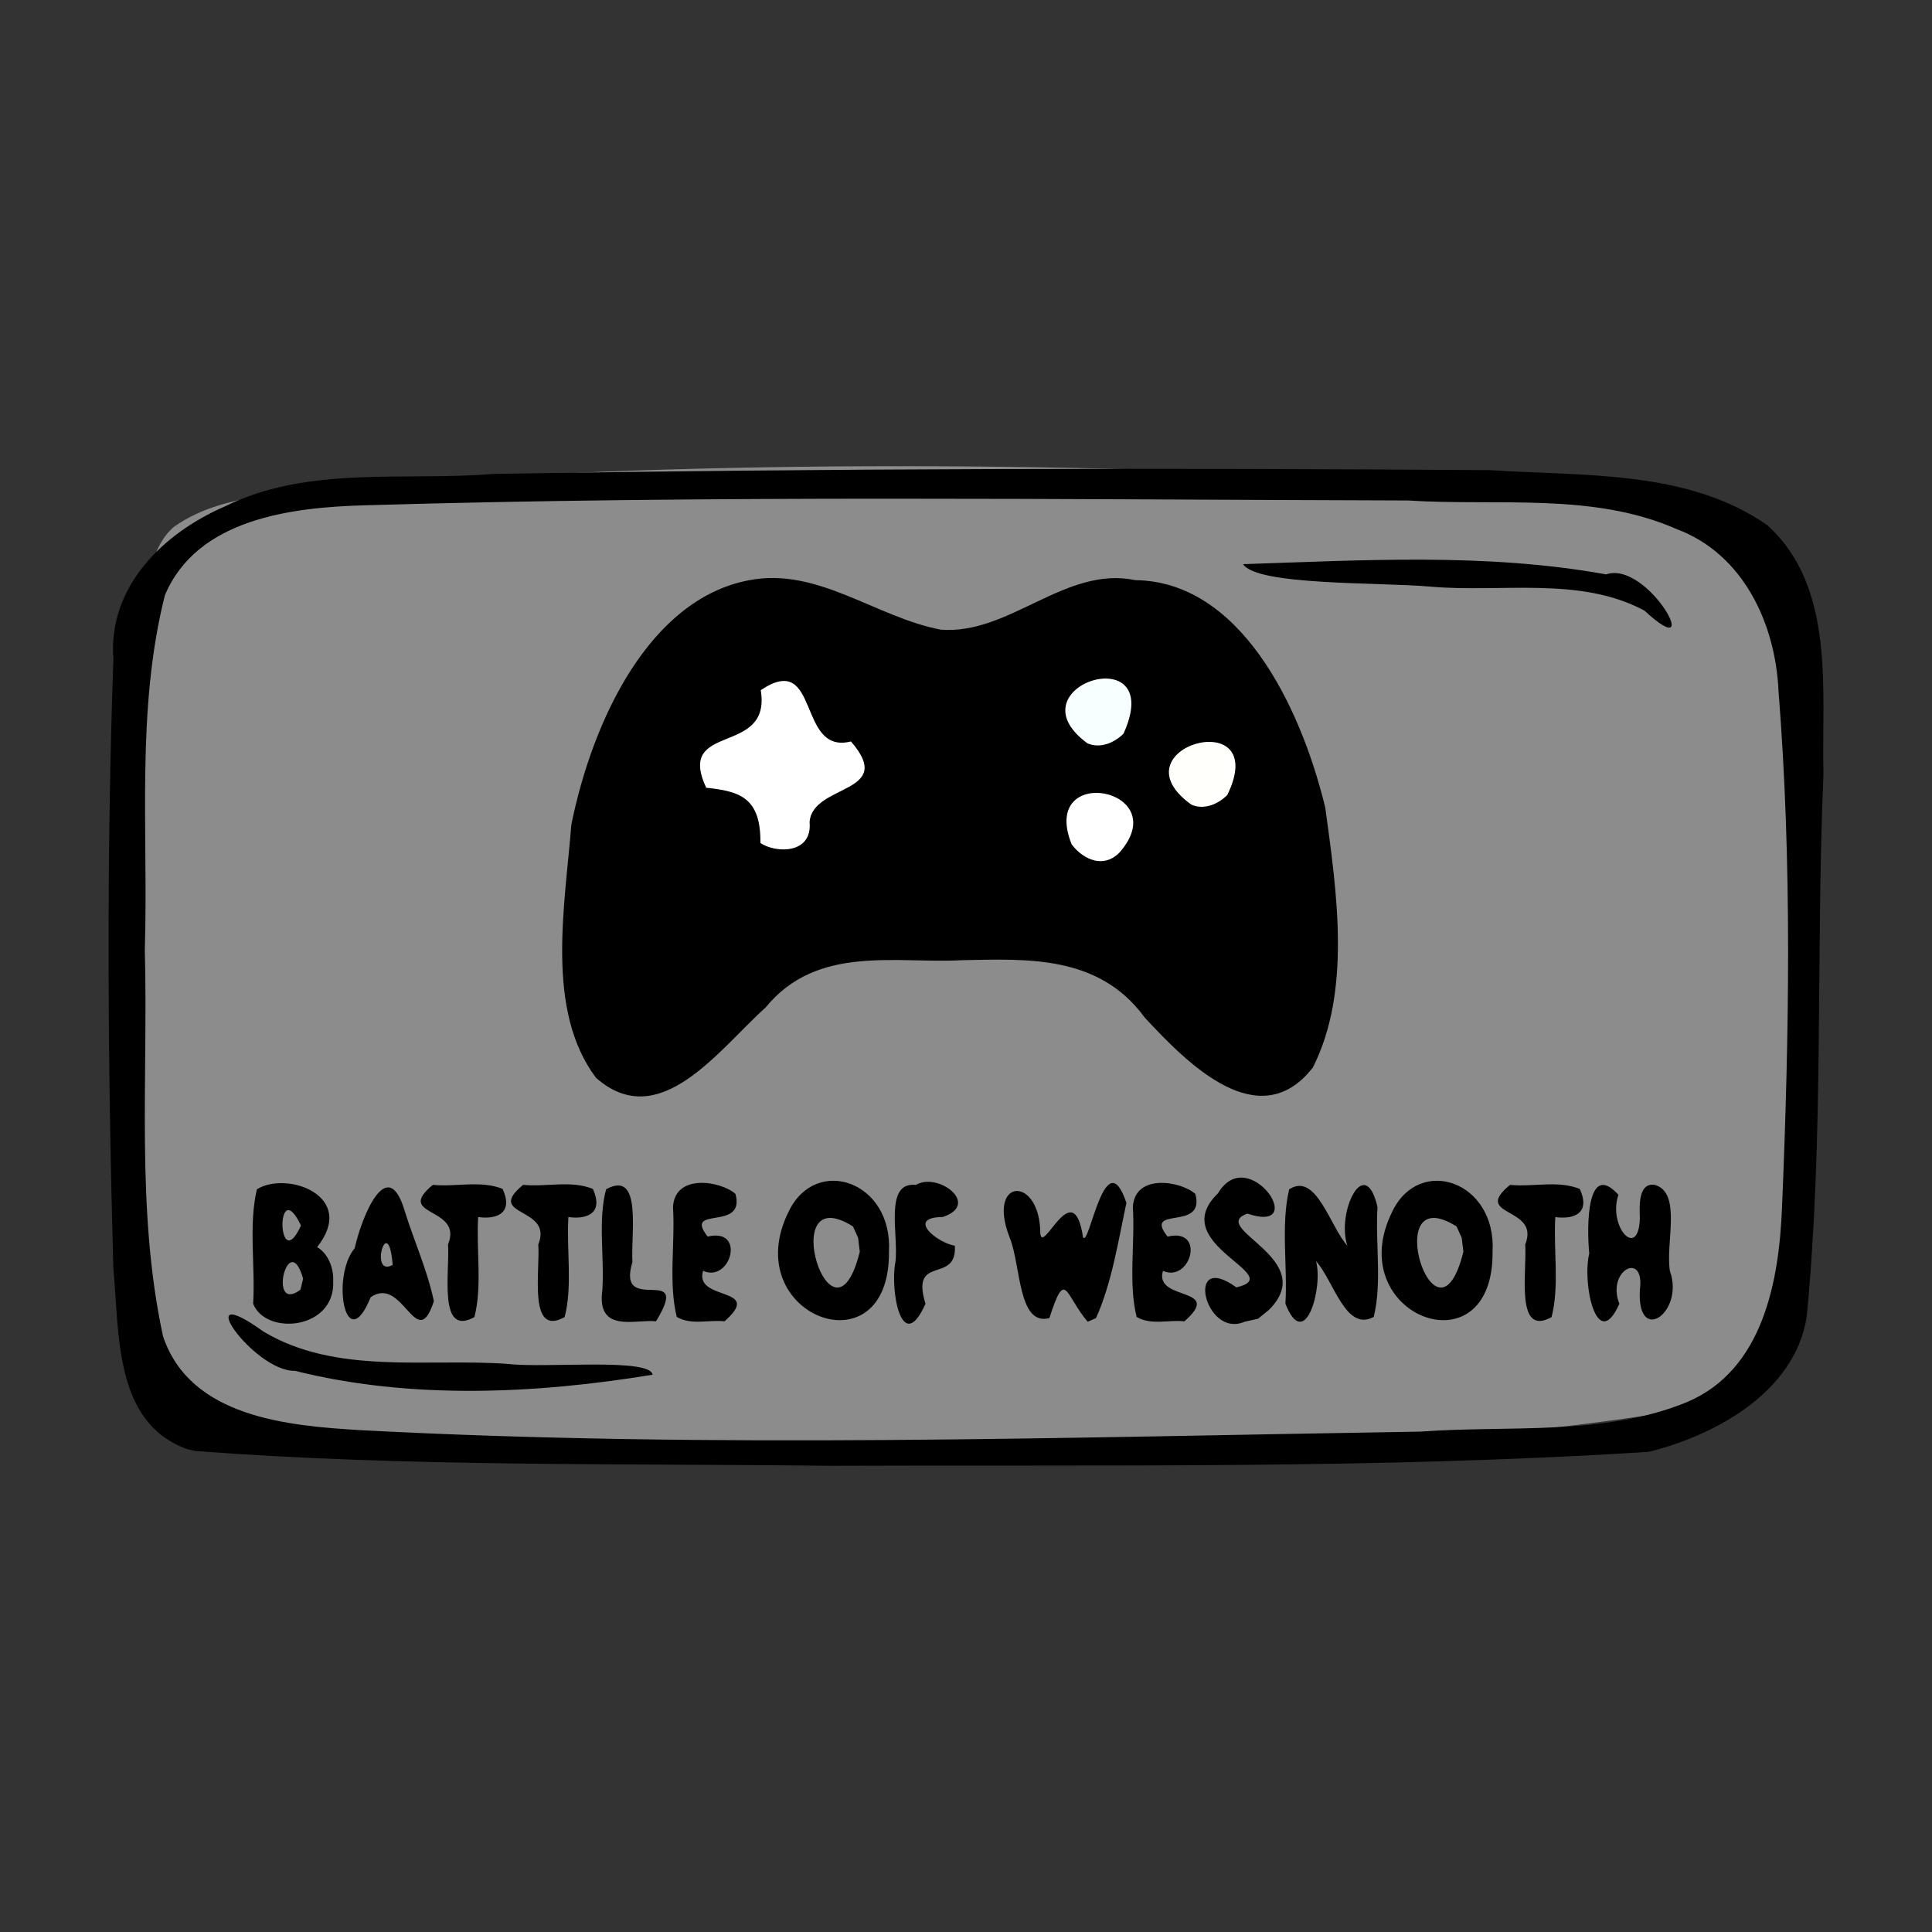 <?xml version="1.0" encoding="UTF-8" standalone="no"?>
<!-- Created with Inkscape (http://www.inkscape.org/) -->

<svg
   xmlns:dc="http://purl.org/dc/elements/1.1/"
   xmlns:cc="http://creativecommons.org/ns#"
   xmlns:rdf="http://www.w3.org/1999/02/22-rdf-syntax-ns#"
   xmlns:svg="http://www.w3.org/2000/svg"
   xmlns="http://www.w3.org/2000/svg"
   xmlns:sodipodi="http://sodipodi.sourceforge.net/DTD/sodipodi-0.dtd"
   xmlns:inkscape="http://www.inkscape.org/namespaces/inkscape"
   width="150mm"
   height="150mm"
   viewBox="0 0 150 150"
   version="1.1"
   id="svg922"
   inkscape:version="0.92.4 (5da689c313, 2019-01-14)"
   sodipodi:docname="USO_GAMES_battle_of_wesnoth.svg">
  <rect x="0" y="0" width="150" height="150" fill="#333333" stroke="none"/>
  <defs
     id="defs916">
    <clipPath
       clipPathUnits="userSpaceOnUse"
       id="clipPath1521">
      <rect
         style="opacity:0.875;fill:#000000;fill-opacity:1;stroke:#000000;stroke-width:0.604;stroke-linejoin:round;stroke-miterlimit:4;stroke-dasharray:none;stroke-opacity:1"
         id="rect1523"
         width="172.875"
         height="151.423"
         x="57.114"
         y="66.645" />
    </clipPath>
  </defs>
  <sodipodi:namedview
     id="base"
     pagecolor="#ffffff"
     bordercolor="#666666"
     borderopacity="1.0"
     inkscape:pageopacity="0.0"
     inkscape:pageshadow="2"
     inkscape:zoom="0.43271484"
     inkscape:cx="259.46131"
     inkscape:cy="12.980964"
     inkscape:document-units="mm"
     inkscape:current-layer="layer1"
     showgrid="false"
     inkscape:window-width="1262"
     inkscape:window-height="792"
     inkscape:window-x="2119"
     inkscape:window-y="99"
     inkscape:window-maximized="0" />
  <g
     inkscape:label="Layer 1"
     inkscape:groupmode="layer"
     id="layer1"
     transform="translate(-35.425,-2.268)">
    <g
       id="g4278"
       transform="translate(8.428,-36.195)">
      <path
         style="opacity:0.875;fill:#999999;fill-opacity:1;stroke:none;stroke-width:0.406;stroke-linejoin:round;stroke-miterlimit:4;stroke-dasharray:none;stroke-opacity:0.972"
         d="m 40.542,79.335 c 4.133,-2.88 9.752,-2.413 14.583,-3.212 27.841,-2.045 55.827,-1.782 83.688,-0.239 8.45,0.729 17.104,0.926 25.259,3.451 2.84,5.41 2.651,11.873 3.369,17.839 0.824,14.162 1.311,28.566 -1.469,42.55 -0.419,5.718 -6.024,8.043 -11.012,8.615 -20.197,3.033 -40.705,2.906 -61.082,3.016 -17.041,-0.24 -34.169,-0.2 -51.091,-2.428 -6.473,-0.764 -4.229,-9.707 -5.525,-14.276 -1.05,-16.308 -1.538,-32.806 0.773,-49.028 0.529,-2.132 0.698,-4.796 2.507,-6.288 z"
         id="rect49496"
         inkscape:connector-curvature="0" />
      <path
         style="fill:#000000;stroke-width:1.266"
         d="m 41.516,150.969 c -5.712,-2.058 -5.239,-9.061 -5.718,-14.022 -0.437,-15.758 -0.553,-31.548 0.002,-47.304 -0.436,-5.625 3.875,-9.795 8.669,-11.867 6.455,-3.193 13.93,-1.945 20.884,-2.52 25.785,-0.429 51.58,-0.473 77.367,-0.29 7.22,0.481 15.266,-0.052 21.481,4.264 5.345,4.839 4.207,12.822 4.368,19.341 -0.601,14.046 0.053,28.16 -1.304,42.16 -0.937,5.812 -7.042,9.15 -12.259,10.452 -21.149,1.35 -42.371,0.994 -63.556,1.083 -16.416,-0.195 -32.873,0.095 -49.25,-1.144 l -0.682,-0.155 z m 116.462,-3.65 c 5.898,-2.488 7.146,-9.394 7.373,-15.089 0.559,-13.343 0.791,-26.76 -0.268,-40.082 -0.227,-5.236 -2.718,-10.658 -7.896,-12.6 -6.522,-2.879 -13.933,-1.776 -20.871,-2.228 -26.984,-0.073 -53.981,-0.421 -80.955,0.373 -5.686,0.155 -13.06,1.027 -15.562,6.985 -2.262,8.967 -1.276,18.362 -1.559,27.528 0.27,9.994 -0.712,20.177 1.415,30.009 2.113,6.288 9.661,6.941 15.293,7.284 27.427,1.454 54.912,0.548 82.357,0.114 6.863,-0.505 14.195,0.366 20.675,-2.292 z M 49.882,144.892 c -3.178,0.071 -8.356,-7.3 -2.439,-3.052 5.692,3.41 12.738,2.052 19.053,2.523 2.829,0.334 11.003,-0.497 11.167,0.833 -9.091,1.492 -18.787,1.946 -27.781,-0.305 z M 154.677,85.874 c -5.003,-2.689 -11.101,-1.384 -16.583,-1.863 -3.936,-0.356 -13.504,-0.065 -14.583,-1.747 9.375,-0.304 18.903,-0.887 28.182,0.794 3.275,-1.122 7.814,7.281 2.983,2.816 z"
         id="path49494"
         inkscape:connector-curvature="0" />
      <path
         style="font-style:normal;font-variant:normal;font-weight:normal;font-stretch:normal;font-size:13.931px;font-family:Insaniburger;-inkscape-font-specification:Insaniburger;opacity:1;vector-effect:none;fill:#000000;fill-opacity:1;stroke:none;stroke-width:0.163;stroke-linecap:butt;stroke-linejoin:miter;stroke-miterlimit:4;stroke-dasharray:none;stroke-dashoffset:0;stroke-opacity:1"
         d="m 52.867,137.911 c 0.181,3.791 -5.225,4.28 -6.216,1.773 0.178,-2.933 -0.367,-6.114 0.292,-8.886 2.339,-1.454 7.825,0.526 4.674,4.492 0.773,0.434 1.292,1.502 1.25,2.621 z m -2.336,-0.173 c -1.142,-3.999 -2.79,2.791 -0.209,0.859 z m -0.165,-4.127 c -1.982,-4.113 -1.852,4.042 0,0 z m 7.119,3.06 c -0.35,-4.271 -1.875,1.034 0,0 z m -1.71,2.511 c -1.922,4.72 -3.109,-1.556 -1.237,-3.814 0.538,-2.44 2.545,-7.41 3.884,-2.875 0.728,2.343 1.746,4.555 2.261,6.994 -1.346,4.152 -2.385,-2.061 -4.907,-0.306 z m 8.345,-6.23 c -0.155,2.569 0.334,5.361 -0.292,7.771 -2.839,1.574 -1.902,-3.509 -2.044,-5.645 1.197,-2.963 -4.223,-2.124 -1.18,-4.622 1.791,0.178 3.709,-0.374 5.414,0.312 0.955,2.101 -0.786,2.362 -1.899,2.183 z m 7.007,0 c -0.155,2.569 0.334,5.361 -0.292,7.771 -2.839,1.574 -1.902,-3.509 -2.044,-5.645 1.197,-2.963 -4.223,-2.124 -1.18,-4.622 1.791,0.178 3.709,-0.374 5.414,0.312 0.955,2.101 -0.786,2.362 -1.899,2.183 z m 6.8,8.097 c -1.544,-0.184 -4.636,0.979 -4.164,-2.432 0.171,-2.579 -0.358,-5.401 0.292,-7.819 2.839,-1.574 1.902,3.509 2.044,5.645 -1.303,4.305 4.704,-0.057 1.828,4.606 z m 5.32,0 c 3.124,-2.736 -2.383,-1.52 -1.663,-3.917 2.162,0.95 3.339,-3.386 0.358,-2.658 -1.941,-2.473 2.963,-0.345 2.156,-3.315 -1.12,-1.006 -4.713,-1.612 -4.85,1.019 0.176,2.815 -0.364,5.877 0.292,8.53 1.13,0.666 2.492,0.203 3.707,0.341 z m 12.769,-5.398 c 0.081,9.48 -11.832,4.917 -7.77,-3.158 2.114,-4.345 8.077,-2.328 7.77,3.158 z m -2.796,-1.969 c -6.074,-3.815 -1.597,10.545 0.531,1.961 l -0.133,-1.083 z m 5.632,6.002 c -1.204,-3.9 2.468,-1.477 2.279,-4.504 -1.363,-0.221 -3.821,-2.202 -0.943,-2.228 2.987,-0.993 -0.379,-3.517 -2.078,-2.495 -2.514,-0.268 -1.32,3.935 -1.594,5.986 -0.433,2.238 0.505,7.35 2.336,3.241 z m 12.592,1.397 c -1.786,-2.102 -1.705,-4.222 -2.974,-0.279 -2.449,0.634 -2.201,-4.106 -3.079,-6.246 -1.833,-4.669 2.354,-4.88 2.375,-0.341 0.168,1.761 2.568,-4.668 3.317,0.306 0.474,0.889 1.717,-7.581 3.368,-2.667 -0.641,3.011 -1.151,6.274 -2.361,8.948 z m 7.508,-0.031 c 3.124,-2.736 -2.383,-1.52 -1.663,-3.917 2.162,0.95 3.339,-3.386 0.358,-2.658 -1.941,-2.473 2.963,-0.345 2.156,-3.315 -1.12,-1.006 -4.713,-1.612 -4.85,1.019 0.176,2.815 -0.364,5.877 0.292,8.53 1.13,0.666 2.492,0.203 3.707,0.341 z m 4.677,0.031 c -3.109,1.353 -4.677,-5.606 -0.643,-2.666 4.097,-0.944 -5.556,-3.33 -1.427,-7.299 2.356,-4 7.206,3.23 2.277,1.571 -3.1,1.134 5.681,3.496 1.681,7.475 l -0.846,0.688 z m 7.98,-5.9 c -0.878,-2.585 1.368,-7.235 2.336,-3.003 -0.176,2.815 0.364,5.877 -0.292,8.53 -2.178,1.184 -3.092,-2.784 -4.482,-4.336 0.574,2.018 -0.853,7.177 -2.375,3.312 0.178,-2.932 -0.367,-6.112 0.292,-8.882 2.107,-1.377 3.179,2.928 4.521,4.378 z m 11.271,0.471 c 0.081,9.48 -11.832,4.917 -7.77,-3.158 2.114,-4.345 8.077,-2.328 7.77,3.158 z m -2.796,-1.969 c -6.074,-3.815 -1.597,10.545 0.531,1.961 l -0.133,-1.083 z m 7.667,-0.73 c -0.155,2.569 0.334,5.361 -0.292,7.771 -2.839,1.574 -1.902,-3.509 -2.044,-5.645 1.197,-2.963 -4.223,-2.124 -1.18,-4.622 1.791,0.178 3.709,-0.374 5.414,0.312 0.955,2.101 -0.786,2.362 -1.899,2.183 z m 7.732,-2.495 c 2.117,0.62 0.801,4.541 1.168,6.697 1.146,3.193 -2.575,5.813 -2.336,1.463 0.416,-3.089 -2.626,-1.535 -1.592,1.066 -1.723,3.891 -2.912,-1.528 -2.336,-3.91 -0.212,-2.14 -0.178,-7.235 2.263,-4.549 -0.837,2.478 1.562,5.098 1.665,1.827 -0.046,-1.121 -0.081,-2.786 1.168,-2.595 z"
         id="text49550"
         inkscape:connector-curvature="0" />
      <g
         transform="matrix(0.779,0,0,0.923,-102.631,-229.863)"
         id="g53695">
        <path
           style="fill:#000000;fill-opacity:1;stroke-width:0.56"
           d="m 225.797,381.366 c -5.049,-5.7 -3.098,-14.356 -2.45,-21.296 2.144,-8.897 7.835,-18.944 17.661,-20.544 6.892,-1.149 12.672,3.115 19.157,4.149 6.851,0.457 12.42,-5.398 19.387,-4.164 10.326,0.103 16.398,10.335 18.936,19.135 1.144,7.086 2.629,15.41 -1.241,21.866 -5.342,5.764 -12.458,-0.292 -16.758,-4.212 -4.588,-5.308 -11.819,-4.918 -18.172,-4.822 -6.609,0.307 -14.463,-1.337 -19.603,3.973 -4.709,3.575 -10.594,10.633 -16.917,5.915 z"
           id="path53677"
           inkscape:connector-curvature="0" />
        <path
           style="fill:#ffffff;fill-opacity:1;stroke-width:0.56"
           d="m 277.987,362.415 c 5.59,-5.401 -8.063,-7.575 -4.773,-0.673 1.239,1.357 3.245,2.007 4.773,0.673 z"
           id="path53675"
           inkscape:connector-curvature="0" />
        <path
           style="fill:#ffffff;fill-opacity:1;stroke-width:0.56"
           d="m 247.091,359.863 c 0.277,-3.257 8.701,-2.33 4.124,-6.783 -5.424,1.155 -3.026,-7.694 -8.992,-4.314 1.103,5.63 -8.52,2.612 -5.437,8.207 3.384,0.296 5.45,0.85 5.405,4.65 1.576,0.886 5.194,0.92 4.9,-1.76 z"
           id="path53673"
           inkscape:connector-curvature="0" />
        <path
           style="fill:#fffffc;fill-opacity:1;stroke-width:0.56"
           d="m 288.722,357.586 c 4.502,-7.798 -11.518,-3.992 -3.568,0.816 1.225,0.443 2.607,-0.012 3.568,-0.816 z"
           id="path53671"
           inkscape:connector-curvature="0" />
        <path
           style="fill:#f8ffff;fill-opacity:1;stroke-width:0.56"
           d="m 278.378,352.425 c 4.381,-8.166 -11.411,-4.019 -3.59,0.815 1.232,0.442 2.623,-0.004 3.59,-0.815 z"
           id="path53664"
           inkscape:connector-curvature="0" />
      </g>
    </g>
  </g>
</svg>
